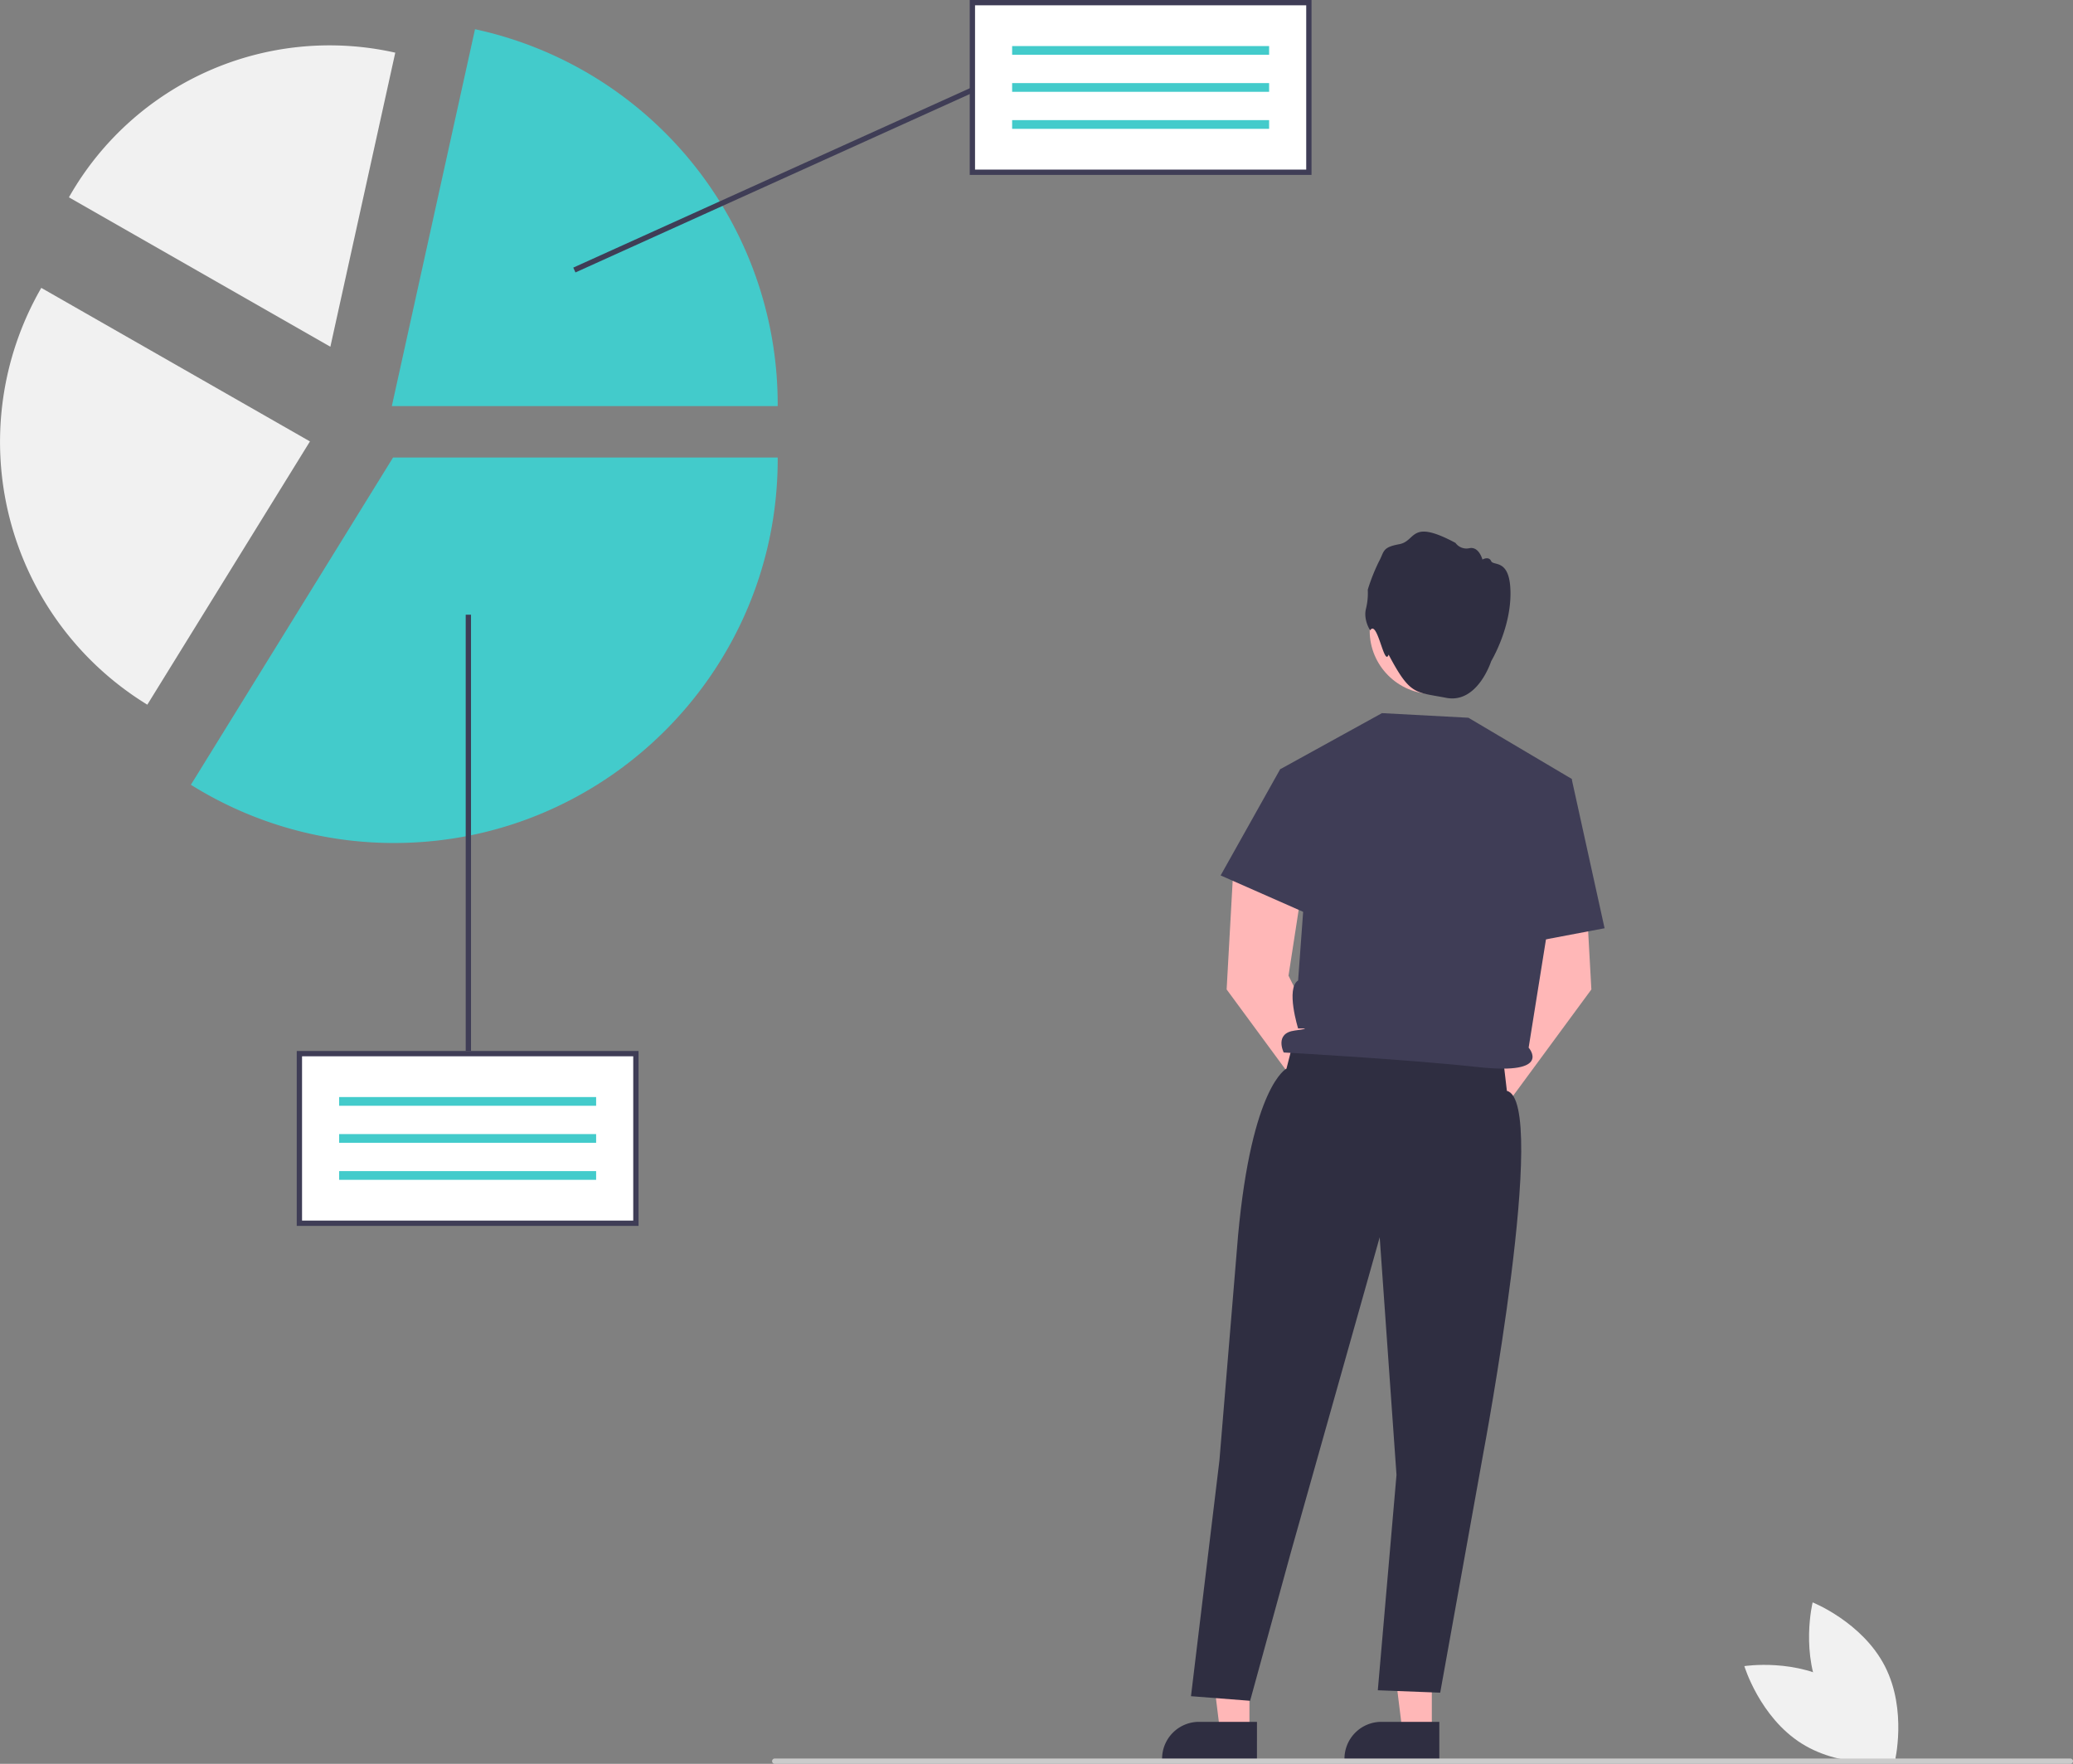 <svg id="bf438232-216e-4e3b-bd31-7675998812a1" data-name="Layer 1" xmlns="http://www.w3.org/2000/svg" width="782.406" height="665.606" viewBox="0 0 782.406 665.606"><rect x="0" y="0" width="782.406" height="665.606" fill="#808080" stroke="none"/><path d="M896.666,758.041c8.555,16.628,27.251,24.057,27.251,24.057s4.826-19.531-3.729-36.159-27.251-24.057-27.251-24.057S888.111,741.413,896.666,758.041Z" transform="translate(-208.797 -117.197)" fill="#f1f1f1"/><path d="M902.87,752.745c15.834,9.949,21.633,29.213,21.633,29.213s-19.872,3.134-35.706-6.815S867.164,745.931,867.164,745.931,887.036,742.796,902.87,752.745Z" transform="translate(-208.797 -117.197)" fill="#f1f1f1"/><polygon points="471.576 653.39 460.472 653.39 455.19 610.561 471.578 610.562 471.576 653.39" fill="#ffb7b7"/><path d="M683.205,781.35l-35.803-.001v-.453a13.936,13.936,0,0,1,13.936-13.935h.001l21.867.001Z" transform="translate(-208.797 -117.197)" fill="#2f2e41"/><polygon points="540.409 653.39 529.305 653.39 524.023 610.561 540.411 610.562 540.409 653.39" fill="#ffb7b7"/><path d="M752.038,781.35l-35.803-.001v-.453a13.936,13.936,0,0,1,13.936-13.935h.001l21.867.001Z" transform="translate(-208.797 -117.197)" fill="#2f2e41"/><path d="M716.964,529.346,695.117,485.382l5.627-36.466-26.265-7.246L671.761,490.578l34.061,46.289a9.053,9.053,0,1,0,11.141-7.521Z" transform="translate(-208.797 -117.197)" fill="#ffb7b7"/><path d="M764.225,529.346,786.072,485.382l-5.627-36.466,26.265-7.246,2.717,48.908-34.061,46.289a9.053,9.053,0,1,1-11.141-7.521Z" transform="translate(-208.797 -117.197)" fill="#ffb7b7"/><circle cx="540.846" cy="238.001" r="23.895" fill="#ffb9b9"/><path d="M725.928,355.069s-2.593-3.889-1.595-8.077a24.48,24.48,0,0,0,.698-7.279,72.045,72.045,0,0,1,4.188-10.57c2.094-3.789,1.097-5.385,7.678-6.581s3.889-9.772,21.239-.499a5.088,5.088,0,0,0,5.285,1.994c3.59-.698,4.886,4.288,4.886,4.288s2.393-1.396,3.291.598,7.296-1.197,7.296,12.265-7.282,25.486-7.282,25.486-5.114,16.134-16.98,13.841-13.585-.906-21.737-16.303C731.227,369.046,728.665,350.773,725.928,355.069Z" transform="translate(-208.797 -117.197)" fill="#2f2e41"/><path d="M697.121,509.598,694.35,520.461s-13.049,6.306-18.272,62.932l-7.034,84.906L658.308,757.28l22.318,1.731,15.475-56.374,33.433-118.534,6.34,89.672-7.053,81.267,23.548.906,16.303-90.57s24.974-132.661,8.864-136.522l-1.619-13.824Z" transform="translate(-208.797 -117.197)" fill="#2f2e41"/><path d="M691.954,407.492l38.442-21.184,32.625,1.741,38.969,23.066-16.242,101.432s9.31,10.409-18.827,7.353-73.615-5.535-73.615-5.535-3.658-7.257,4.154-8.276,1.28-.781,1.28-.781-4.721-15.159,0-18.114l2.284-31.132Z" transform="translate(-208.797 -117.197)" fill="#3f3d56"/><polygon points="493.758 291.868 483.157 290.295 460.699 330.36 497.188 346.448 493.758 291.868" fill="#3f3d56"/><polygon points="580.705 299.114 593.192 293.918 605.611 350.286 571.908 356.669 580.705 299.114" fill="#3f3d56"/><path d="M501.203,782.803h489a1,1,0,0,0,0-2h-489a1,1,0,1,0,0,2Z" transform="translate(-208.797 -117.197)" fill="#cbcbcb"/><rect x="113" y="397.606" width="127" height="64" fill="#fff"/><rect x="128.005" y="413.989" width="96.99" height="3.288" fill="#43cbcb"/><rect x="128.005" y="427.963" width="96.99" height="3.288" fill="#43cbcb"/><rect x="128.005" y="441.936" width="96.99" height="3.288" fill="#43cbcb"/><path d="M449.797,579.803h-129v-66h129Zm-127-2h125v-62h-125Z" transform="translate(-208.797 -117.197)" fill="#3f3d56"/><path d="M357.535,435.312A144.44,144.44,0,0,1,281.423,413.705l-.581-.36.359-.581,75.952-122.922H502.32v.684C502.32,370.361,437.37,435.312,357.535,435.312Z" transform="translate(-208.797 -117.197)" fill="#43cbcb"/><path d="M264.398,383.119,263.931,382.83a116.258,116.258,0,0,1-39.822-156.525l.272-.475,101.401,57.943Z" transform="translate(-208.797 -117.197)" fill="#f1f1f1"/><path d="M502.32,270.448H356.684l31.396-142.232.667.147A144.831,144.831,0,0,1,502.32,269.765Z" transform="translate(-208.797 -117.197)" fill="#43cbcb"/><path d="M333.487,248.047,234.809,191.66l.265-.463a113.043,113.043,0,0,1,122.388-54.243l.521.115Z" transform="translate(-208.797 -117.197)" fill="#f1f1f1"/><rect x="367.004" y="1" width="127" height="64" fill="#fff"/><rect x="382.009" y="17.383" width="96.99" height="3.288" fill="#43cbcb"/><rect x="382.009" y="31.356" width="96.99" height="3.288" fill="#43cbcb"/><rect x="382.009" y="45.329" width="96.99" height="3.288" fill="#43cbcb"/><path d="M703.801,183.197h-129v-66h129Zm-127-2h125v-62h-125Z" transform="translate(-208.797 -117.197)" fill="#3f3d56"/><rect x="175.772" y="231.969" width="2" height="164.638" fill="#3f3d56"/><rect x="418.257" y="184.137" width="164.785" height="2" transform="translate(-240.603 105.578) rotate(-24.337)" fill="#3f3d56"/></svg>